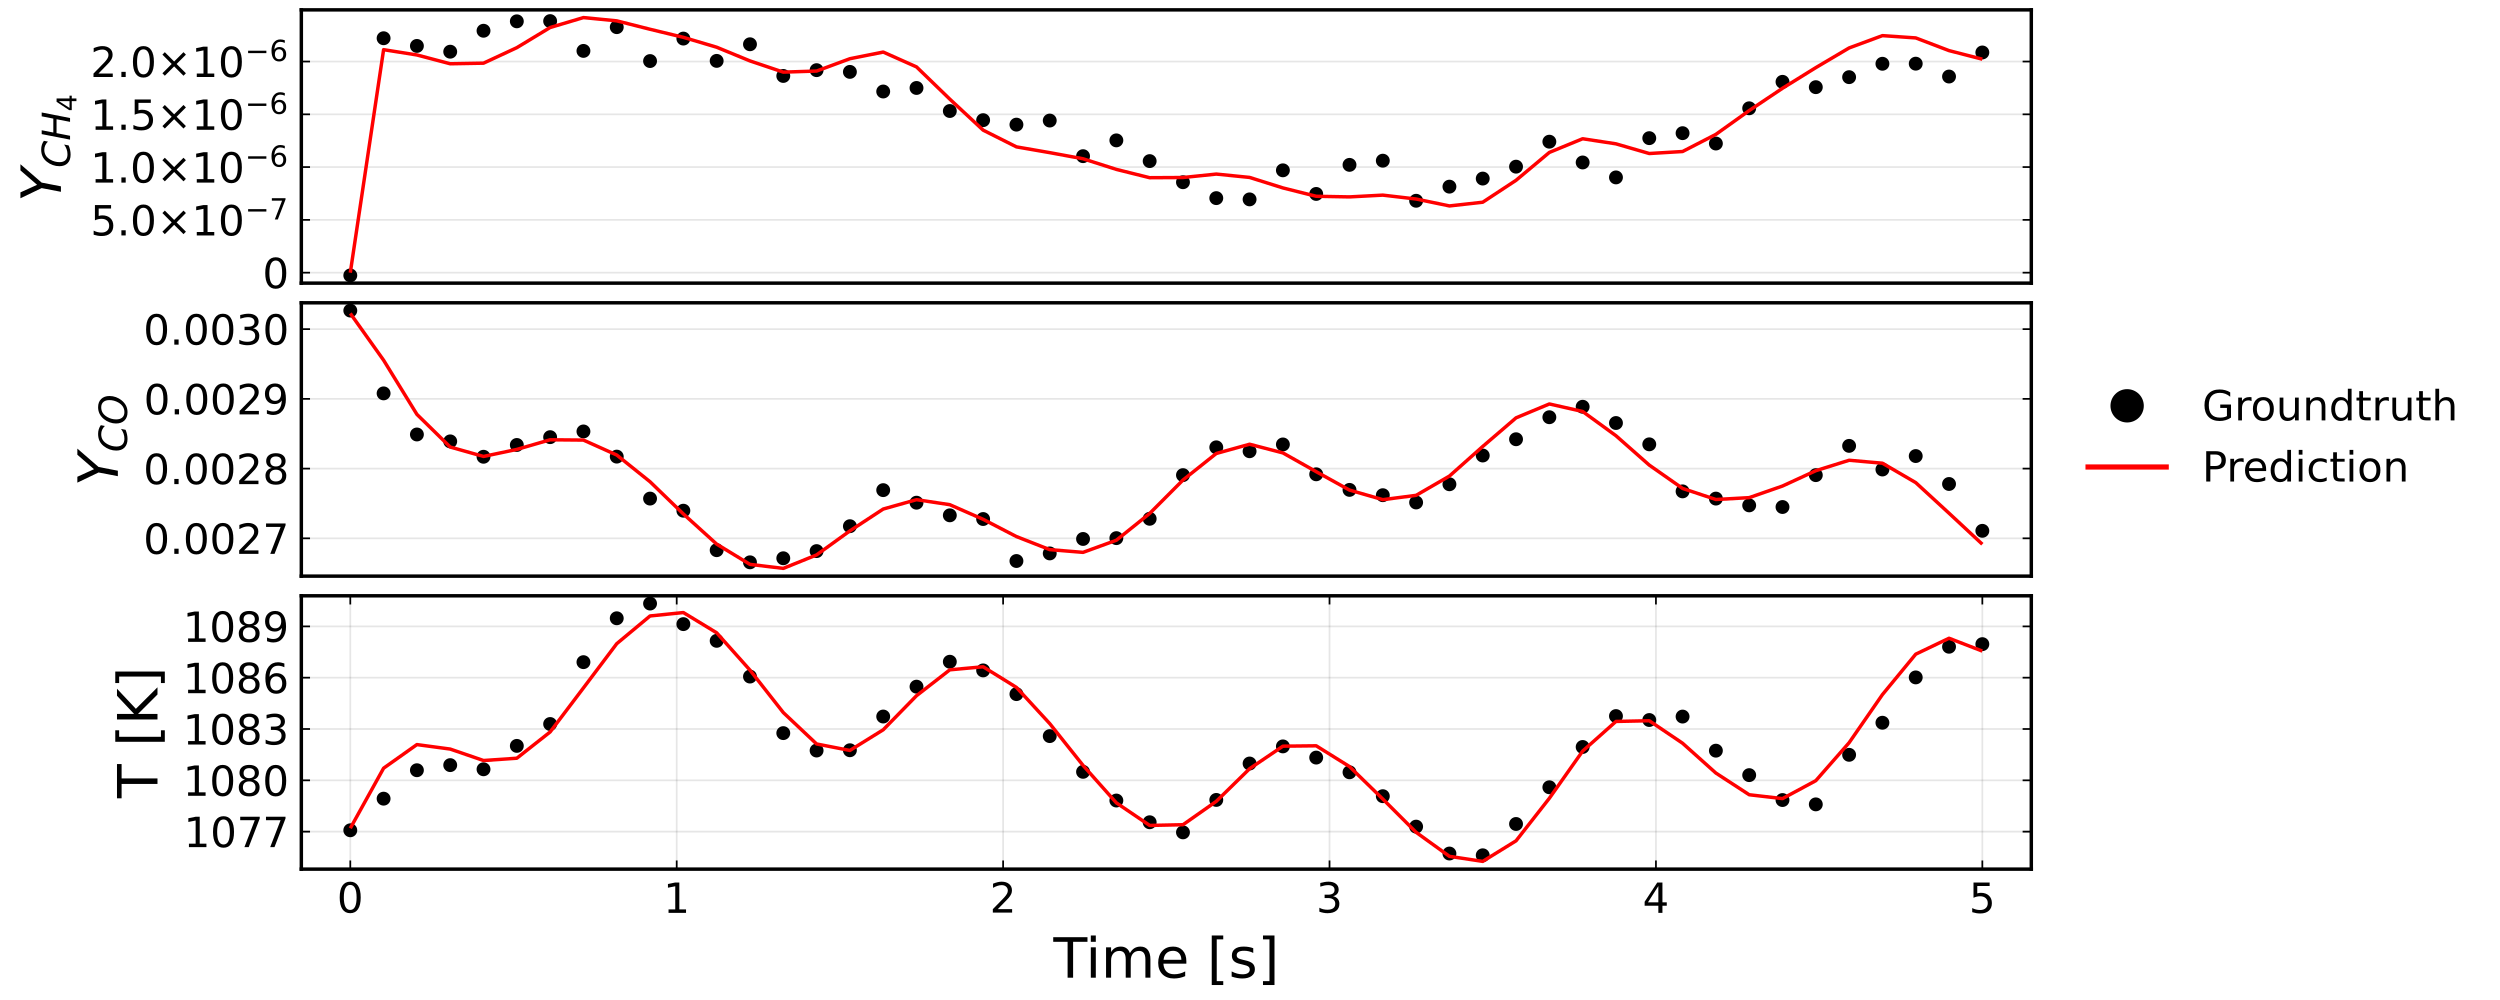 <?xml version="1.0" encoding="utf-8" standalone="no"?>
<!DOCTYPE svg PUBLIC "-//W3C//DTD SVG 1.1//EN"
  "http://www.w3.org/Graphics/SVG/1.1/DTD/svg11.dtd">
<!-- Created with matplotlib (https://matplotlib.org/) -->
<svg height="288pt" version="1.1" viewBox="0 0 720 288" width="720pt" xmlns="http://www.w3.org/2000/svg" xmlns:xlink="http://www.w3.org/1999/xlink">
 <defs>
  <style type="text/css">*{stroke-linecap:butt;stroke-linejoin:round;}</style>
 </defs>
 <g id="figure_1">
  <g id="patch_1">
   <path d="M 0 288 
L 720 288 
L 720 0 
L 0 0 
z
" style="fill:#ffffff;"/>
  </g>
  <g id="axes_1">
   <g id="patch_2">
    <path d="M 86.784 81.545 
L 585.015 81.545 
L 585.015 2.835 
L 86.784 2.835 
z
" style="fill:#ffffff;"/>
   </g>
   <g id="matplotlib.axis_1">
    <g id="xtick_1"/>
    <g id="xtick_2"/>
    <g id="xtick_3"/>
    <g id="xtick_4"/>
    <g id="xtick_5"/>
    <g id="xtick_6"/>
   </g>
   <g id="matplotlib.axis_2">
    <g id="ytick_1">
     <g id="line2d_1">
      <path clip-path="url(#p2f383f52ab)" d="M 86.784 78.534 
L 585.015 78.534 
" style="fill:none;stroke:#000000;stroke-linecap:square;stroke-opacity:0.1;stroke-width:0.5;"/>
     </g>
     <g id="line2d_2">
      <defs>
       <path d="M 0 0 
L 2.5 0 
" id="mb72c1a16ab" style="stroke:#000000;stroke-width:0.5;"/>
      </defs>
      <g>
       <use style="stroke:#000000;stroke-width:0.5;" x="86.784" xlink:href="#mb72c1a16ab" y="78.534"/>
      </g>
     </g>
     <g id="line2d_3">
      <defs>
       <path d="M 0 0 
L -2.5 0 
" id="me3c33f5a7b" style="stroke:#000000;stroke-width:0.5;"/>
      </defs>
      <g>
       <use style="stroke:#000000;stroke-width:0.5;" x="585.015" xlink:href="#me3c33f5a7b" y="78.534"/>
      </g>
     </g>
     <g id="text_1">
      <!-- $\mathregular{0}$ -->
      <g transform="translate(75.604 83.093)scale(0.12 -0.12)">
       <defs>
        <path d="M 31.781 66.406 
Q 24.172 66.406 20.328 58.906 
Q 16.5 51.422 16.5 36.375 
Q 16.5 21.391 20.328 13.891 
Q 24.172 6.391 31.781 6.391 
Q 39.453 6.391 43.281 13.891 
Q 47.125 21.391 47.125 36.375 
Q 47.125 51.422 43.281 58.906 
Q 39.453 66.406 31.781 66.406 
z
M 31.781 74.219 
Q 44.047 74.219 50.516 64.516 
Q 56.984 54.828 56.984 36.375 
Q 56.984 17.969 50.516 8.266 
Q 44.047 -1.422 31.781 -1.422 
Q 19.531 -1.422 13.062 8.266 
Q 6.594 17.969 6.594 36.375 
Q 6.594 54.828 13.062 64.516 
Q 19.531 74.219 31.781 74.219 
z
" id="DejaVuSans-48"/>
       </defs>
       <use transform="translate(0 0.781)" xlink:href="#DejaVuSans-48"/>
      </g>
     </g>
    </g>
    <g id="ytick_2">
     <g id="line2d_4">
      <path clip-path="url(#p2f383f52ab)" d="M 86.784 63.329 
L 585.015 63.329 
" style="fill:none;stroke:#000000;stroke-linecap:square;stroke-opacity:0.1;stroke-width:0.5;"/>
     </g>
     <g id="line2d_5">
      <g>
       <use style="stroke:#000000;stroke-width:0.5;" x="86.784" xlink:href="#mb72c1a16ab" y="63.329"/>
      </g>
     </g>
     <g id="line2d_6">
      <g>
       <use style="stroke:#000000;stroke-width:0.5;" x="585.015" xlink:href="#me3c33f5a7b" y="63.329"/>
      </g>
     </g>
     <g id="text_2">
      <!-- $\mathregular{5.0×10^{-7}}$ -->
      <g transform="translate(26.044 67.888)scale(0.12 -0.12)">
       <defs>
        <path d="M 10.797 72.906 
L 49.516 72.906 
L 49.516 64.594 
L 19.828 64.594 
L 19.828 46.734 
Q 21.969 47.469 24.109 47.828 
Q 26.266 48.188 28.422 48.188 
Q 40.625 48.188 47.75 41.5 
Q 54.891 34.812 54.891 23.391 
Q 54.891 11.625 47.562 5.094 
Q 40.234 -1.422 26.906 -1.422 
Q 22.312 -1.422 17.547 -0.641 
Q 12.797 0.141 7.719 1.703 
L 7.719 11.625 
Q 12.109 9.234 16.797 8.062 
Q 21.484 6.891 26.703 6.891 
Q 35.156 6.891 40.078 11.328 
Q 45.016 15.766 45.016 23.391 
Q 45.016 31 40.078 35.438 
Q 35.156 39.891 26.703 39.891 
Q 22.75 39.891 18.812 39.016 
Q 14.891 38.141 10.797 36.281 
z
" id="DejaVuSans-53"/>
        <path d="M 10.688 12.406 
L 21 12.406 
L 21 0 
L 10.688 0 
z
" id="DejaVuSans-46"/>
        <path d="M 70.125 53.719 
L 47.797 31.297 
L 70.125 8.984 
L 64.312 3.078 
L 41.891 25.484 
L 19.484 3.078 
L 13.719 8.984 
L 35.984 31.297 
L 13.719 53.719 
L 19.484 59.625 
L 41.891 37.203 
L 64.312 59.625 
z
" id="DejaVuSans-215"/>
        <path d="M 12.406 8.297 
L 28.516 8.297 
L 28.516 63.922 
L 10.984 60.406 
L 10.984 69.391 
L 28.422 72.906 
L 38.281 72.906 
L 38.281 8.297 
L 54.391 8.297 
L 54.391 0 
L 12.406 0 
z
" id="DejaVuSans-49"/>
        <path d="M 10.594 35.5 
L 73.188 35.5 
L 73.188 27.203 
L 10.594 27.203 
z
" id="DejaVuSans-8722"/>
        <path d="M 8.203 72.906 
L 55.078 72.906 
L 55.078 68.703 
L 28.609 0 
L 18.312 0 
L 43.219 64.594 
L 8.203 64.594 
z
" id="DejaVuSans-55"/>
       </defs>
       <use transform="translate(0 0.684)" xlink:href="#DejaVuSans-53"/>
       <use transform="translate(63.623 0.684)" xlink:href="#DejaVuSans-46"/>
       <use transform="translate(95.41 0.684)" xlink:href="#DejaVuSans-48"/>
       <use transform="translate(159.033 0.684)" xlink:href="#DejaVuSans-215"/>
       <use transform="translate(242.822 0.684)" xlink:href="#DejaVuSans-49"/>
       <use transform="translate(306.445 0.684)" xlink:href="#DejaVuSans-48"/>
       <use transform="translate(371.025 38.966)scale(0.7)" xlink:href="#DejaVuSans-8722"/>
       <use transform="translate(429.678 38.966)scale(0.7)" xlink:href="#DejaVuSans-55"/>
      </g>
     </g>
    </g>
    <g id="ytick_3">
     <g id="line2d_7">
      <path clip-path="url(#p2f383f52ab)" d="M 86.784 48.124 
L 585.015 48.124 
" style="fill:none;stroke:#000000;stroke-linecap:square;stroke-opacity:0.1;stroke-width:0.5;"/>
     </g>
     <g id="line2d_8">
      <g>
       <use style="stroke:#000000;stroke-width:0.5;" x="86.784" xlink:href="#mb72c1a16ab" y="48.124"/>
      </g>
     </g>
     <g id="line2d_9">
      <g>
       <use style="stroke:#000000;stroke-width:0.5;" x="585.015" xlink:href="#me3c33f5a7b" y="48.124"/>
      </g>
     </g>
     <g id="text_3">
      <!-- $\mathregular{1.0×10^{-6}}$ -->
      <g transform="translate(26.044 52.683)scale(0.12 -0.12)">
       <defs>
        <path d="M 33.016 40.375 
Q 26.375 40.375 22.484 35.828 
Q 18.609 31.297 18.609 23.391 
Q 18.609 15.531 22.484 10.953 
Q 26.375 6.391 33.016 6.391 
Q 39.656 6.391 43.531 10.953 
Q 47.406 15.531 47.406 23.391 
Q 47.406 31.297 43.531 35.828 
Q 39.656 40.375 33.016 40.375 
z
M 52.594 71.297 
L 52.594 62.312 
Q 48.875 64.062 45.094 64.984 
Q 41.312 65.922 37.594 65.922 
Q 27.828 65.922 22.672 59.328 
Q 17.531 52.734 16.797 39.406 
Q 19.672 43.656 24.016 45.922 
Q 28.375 48.188 33.594 48.188 
Q 44.578 48.188 50.953 41.516 
Q 57.328 34.859 57.328 23.391 
Q 57.328 12.156 50.688 5.359 
Q 44.047 -1.422 33.016 -1.422 
Q 20.359 -1.422 13.672 8.266 
Q 6.984 17.969 6.984 36.375 
Q 6.984 53.656 15.188 63.938 
Q 23.391 74.219 37.203 74.219 
Q 40.922 74.219 44.703 73.484 
Q 48.484 72.75 52.594 71.297 
z
" id="DejaVuSans-54"/>
       </defs>
       <use transform="translate(0 0.766)" xlink:href="#DejaVuSans-49"/>
       <use transform="translate(63.623 0.766)" xlink:href="#DejaVuSans-46"/>
       <use transform="translate(95.41 0.766)" xlink:href="#DejaVuSans-48"/>
       <use transform="translate(159.033 0.766)" xlink:href="#DejaVuSans-215"/>
       <use transform="translate(242.822 0.766)" xlink:href="#DejaVuSans-49"/>
       <use transform="translate(306.445 0.766)" xlink:href="#DejaVuSans-48"/>
       <use transform="translate(371.025 39.047)scale(0.7)" xlink:href="#DejaVuSans-8722"/>
       <use transform="translate(429.678 39.047)scale(0.7)" xlink:href="#DejaVuSans-54"/>
      </g>
     </g>
    </g>
    <g id="ytick_4">
     <g id="line2d_10">
      <path clip-path="url(#p2f383f52ab)" d="M 86.784 32.919 
L 585.015 32.919 
" style="fill:none;stroke:#000000;stroke-linecap:square;stroke-opacity:0.1;stroke-width:0.5;"/>
     </g>
     <g id="line2d_11">
      <g>
       <use style="stroke:#000000;stroke-width:0.5;" x="86.784" xlink:href="#mb72c1a16ab" y="32.919"/>
      </g>
     </g>
     <g id="line2d_12">
      <g>
       <use style="stroke:#000000;stroke-width:0.5;" x="585.015" xlink:href="#me3c33f5a7b" y="32.919"/>
      </g>
     </g>
     <g id="text_4">
      <!-- $\mathregular{1.5×10^{-6}}$ -->
      <g transform="translate(26.044 37.478)scale(0.12 -0.12)">
       <use transform="translate(0 0.766)" xlink:href="#DejaVuSans-49"/>
       <use transform="translate(63.623 0.766)" xlink:href="#DejaVuSans-46"/>
       <use transform="translate(95.41 0.766)" xlink:href="#DejaVuSans-53"/>
       <use transform="translate(159.033 0.766)" xlink:href="#DejaVuSans-215"/>
       <use transform="translate(242.822 0.766)" xlink:href="#DejaVuSans-49"/>
       <use transform="translate(306.445 0.766)" xlink:href="#DejaVuSans-48"/>
       <use transform="translate(371.025 39.047)scale(0.7)" xlink:href="#DejaVuSans-8722"/>
       <use transform="translate(429.678 39.047)scale(0.7)" xlink:href="#DejaVuSans-54"/>
      </g>
     </g>
    </g>
    <g id="ytick_5">
     <g id="line2d_13">
      <path clip-path="url(#p2f383f52ab)" d="M 86.784 17.714 
L 585.015 17.714 
" style="fill:none;stroke:#000000;stroke-linecap:square;stroke-opacity:0.1;stroke-width:0.5;"/>
     </g>
     <g id="line2d_14">
      <g>
       <use style="stroke:#000000;stroke-width:0.5;" x="86.784" xlink:href="#mb72c1a16ab" y="17.714"/>
      </g>
     </g>
     <g id="line2d_15">
      <g>
       <use style="stroke:#000000;stroke-width:0.5;" x="585.015" xlink:href="#me3c33f5a7b" y="17.714"/>
      </g>
     </g>
     <g id="text_5">
      <!-- $\mathregular{2.0×10^{-6}}$ -->
      <g transform="translate(26.044 22.273)scale(0.12 -0.12)">
       <defs>
        <path d="M 19.188 8.297 
L 53.609 8.297 
L 53.609 0 
L 7.328 0 
L 7.328 8.297 
Q 12.938 14.109 22.625 23.891 
Q 32.328 33.688 34.812 36.531 
Q 39.547 41.844 41.422 45.531 
Q 43.312 49.219 43.312 52.781 
Q 43.312 58.594 39.234 62.25 
Q 35.156 65.922 28.609 65.922 
Q 23.969 65.922 18.812 64.312 
Q 13.672 62.703 7.812 59.422 
L 7.812 69.391 
Q 13.766 71.781 18.938 73 
Q 24.125 74.219 28.422 74.219 
Q 39.75 74.219 46.484 68.547 
Q 53.219 62.891 53.219 53.422 
Q 53.219 48.922 51.531 44.891 
Q 49.859 40.875 45.406 35.406 
Q 44.188 33.984 37.641 27.219 
Q 31.109 20.453 19.188 8.297 
z
" id="DejaVuSans-50"/>
       </defs>
       <use transform="translate(0 0.766)" xlink:href="#DejaVuSans-50"/>
       <use transform="translate(63.623 0.766)" xlink:href="#DejaVuSans-46"/>
       <use transform="translate(95.41 0.766)" xlink:href="#DejaVuSans-48"/>
       <use transform="translate(159.033 0.766)" xlink:href="#DejaVuSans-215"/>
       <use transform="translate(242.822 0.766)" xlink:href="#DejaVuSans-49"/>
       <use transform="translate(306.445 0.766)" xlink:href="#DejaVuSans-48"/>
       <use transform="translate(371.025 39.047)scale(0.7)" xlink:href="#DejaVuSans-8722"/>
       <use transform="translate(429.678 39.047)scale(0.7)" xlink:href="#DejaVuSans-54"/>
      </g>
     </g>
    </g>
    <g id="text_6">
     <!-- $Y_{CH_4}$ -->
     <g transform="translate(17.564 58.11)rotate(-90)scale(0.16 -0.16)">
      <defs>
       <path d="M 6.297 72.906 
L 16.891 72.906 
L 30.516 42.922 
L 56.5 72.906 
L 67.578 72.906 
L 34.516 34.719 
L 27.781 0 
L 17.922 0 
L 24.609 34.719 
z
" id="DejaVuSans-Oblique-89"/>
       <path d="M 69.484 67.281 
L 67.484 56.891 
Q 62.797 61.625 57.547 63.922 
Q 52.297 66.219 46.188 66.219 
Q 37.844 66.219 31.516 62.203 
Q 25.203 58.203 20.609 50 
Q 17.672 44.734 16.125 38.844 
Q 14.594 32.953 14.594 27 
Q 14.594 17.047 19.75 11.812 
Q 24.906 6.594 34.719 6.594 
Q 41.5 6.594 47.75 8.766 
Q 54 10.938 59.906 15.281 
L 57.625 3.609 
Q 51.812 1.125 45.875 -0.141 
Q 39.938 -1.422 33.984 -1.422 
Q 19.969 -1.422 12.078 6.188 
Q 4.203 13.812 4.203 27.391 
Q 4.203 36.078 7.203 44.469 
Q 10.203 52.875 15.828 59.812 
Q 21.781 67.188 29.422 70.703 
Q 37.062 74.219 47.219 74.219 
Q 53.469 74.219 59.062 72.484 
Q 64.656 70.75 69.484 67.281 
z
" id="DejaVuSans-Oblique-67"/>
       <path d="M 16.891 72.906 
L 26.812 72.906 
L 21 43.016 
L 56.781 43.016 
L 62.594 72.906 
L 72.516 72.906 
L 58.297 0 
L 48.391 0 
L 55.172 34.719 
L 19.391 34.719 
L 12.594 0 
L 2.688 0 
z
" id="DejaVuSans-Oblique-72"/>
       <path d="M 37.797 64.312 
L 12.891 25.391 
L 37.797 25.391 
z
M 35.203 72.906 
L 47.609 72.906 
L 47.609 25.391 
L 58.016 25.391 
L 58.016 17.188 
L 47.609 17.188 
L 47.609 0 
L 37.797 0 
L 37.797 17.188 
L 4.891 17.188 
L 4.891 26.703 
z
" id="DejaVuSans-52"/>
      </defs>
      <use transform="translate(0 0.094)" xlink:href="#DejaVuSans-Oblique-89"/>
      <use transform="translate(61.084 -16.312)scale(0.7)" xlink:href="#DejaVuSans-Oblique-67"/>
      <use transform="translate(109.961 -16.312)scale(0.7)" xlink:href="#DejaVuSans-Oblique-72"/>
      <use transform="translate(162.598 -27.797)scale(0.49)" xlink:href="#DejaVuSans-52"/>
     </g>
    </g>
   </g>
   <g id="PathCollection_1">
    <defs>
     <path d="M 0 2 
C 0.53 2 1.039 1.789 1.414 1.414 
C 1.789 1.039 2 0.53 2 0 
C 2 -0.53 1.789 -1.039 1.414 -1.414 
C 1.039 -1.789 0.53 -2 0 -2 
C -0.53 -2 -1.039 -1.789 -1.414 -1.414 
C -1.789 -1.039 -2 -0.53 -2 0 
C -2 0.53 -1.789 1.039 -1.414 1.414 
C -1.039 1.789 -0.53 2 0 2 
z
" id="m5b9d20e663"/>
    </defs>
    <g clip-path="url(#p2f383f52ab)">
     <use x="100.885" xlink:href="#m5b9d20e663" y="79.318"/>
     <use x="110.477" xlink:href="#m5b9d20e663" y="11.012"/>
     <use x="120.069" xlink:href="#m5b9d20e663" y="13.228"/>
     <use x="129.662" xlink:href="#m5b9d20e663" y="14.889"/>
     <use x="139.254" xlink:href="#m5b9d20e663" y="8.857"/>
     <use x="148.847" xlink:href="#m5b9d20e663" y="6.141"/>
     <use x="158.439" xlink:href="#m5b9d20e663" y="6.076"/>
     <use x="168.032" xlink:href="#m5b9d20e663" y="14.66"/>
     <use x="177.624" xlink:href="#m5b9d20e663" y="7.82"/>
     <use x="187.217" xlink:href="#m5b9d20e663" y="17.583"/>
     <use x="196.809" xlink:href="#m5b9d20e663" y="11.111"/>
     <use x="206.401" xlink:href="#m5b9d20e663" y="17.535"/>
     <use x="215.994" xlink:href="#m5b9d20e663" y="12.748"/>
     <use x="225.586" xlink:href="#m5b9d20e663" y="21.874"/>
     <use x="235.179" xlink:href="#m5b9d20e663" y="20.204"/>
     <use x="244.771" xlink:href="#m5b9d20e663" y="20.704"/>
     <use x="254.364" xlink:href="#m5b9d20e663" y="26.353"/>
     <use x="263.956" xlink:href="#m5b9d20e663" y="25.333"/>
     <use x="273.549" xlink:href="#m5b9d20e663" y="31.972"/>
     <use x="283.141" xlink:href="#m5b9d20e663" y="34.607"/>
     <use x="292.733" xlink:href="#m5b9d20e663" y="35.895"/>
     <use x="302.326" xlink:href="#m5b9d20e663" y="34.721"/>
     <use x="311.918" xlink:href="#m5b9d20e663" y="44.977"/>
     <use x="321.511" xlink:href="#m5b9d20e663" y="40.427"/>
     <use x="331.103" xlink:href="#m5b9d20e663" y="46.397"/>
     <use x="340.696" xlink:href="#m5b9d20e663" y="52.482"/>
     <use x="350.288" xlink:href="#m5b9d20e663" y="57.059"/>
     <use x="359.881" xlink:href="#m5b9d20e663" y="57.421"/>
     <use x="369.473" xlink:href="#m5b9d20e663" y="49.052"/>
     <use x="379.066" xlink:href="#m5b9d20e663" y="55.854"/>
     <use x="388.658" xlink:href="#m5b9d20e663" y="47.482"/>
     <use x="398.25" xlink:href="#m5b9d20e663" y="46.277"/>
     <use x="407.843" xlink:href="#m5b9d20e663" y="57.821"/>
     <use x="417.435" xlink:href="#m5b9d20e663" y="53.755"/>
     <use x="427.028" xlink:href="#m5b9d20e663" y="51.429"/>
     <use x="436.62" xlink:href="#m5b9d20e663" y="48.001"/>
     <use x="446.213" xlink:href="#m5b9d20e663" y="40.807"/>
     <use x="455.805" xlink:href="#m5b9d20e663" y="46.79"/>
     <use x="465.398" xlink:href="#m5b9d20e663" y="51.093"/>
     <use x="474.99" xlink:href="#m5b9d20e663" y="39.787"/>
     <use x="484.582" xlink:href="#m5b9d20e663" y="38.353"/>
     <use x="494.175" xlink:href="#m5b9d20e663" y="41.335"/>
     <use x="503.767" xlink:href="#m5b9d20e663" y="31.186"/>
     <use x="513.36" xlink:href="#m5b9d20e663" y="23.565"/>
     <use x="522.952" xlink:href="#m5b9d20e663" y="25.104"/>
     <use x="532.545" xlink:href="#m5b9d20e663" y="22.22"/>
     <use x="542.137" xlink:href="#m5b9d20e663" y="18.365"/>
     <use x="551.73" xlink:href="#m5b9d20e663" y="18.338"/>
     <use x="561.322" xlink:href="#m5b9d20e663" y="22.042"/>
     <use x="570.914" xlink:href="#m5b9d20e663" y="15.112"/>
    </g>
   </g>
   <g id="line2d_16">
    <path clip-path="url(#p2f383f52ab)" d="M 100.885 78.534 
L 110.477 14.305 
L 120.069 15.832 
L 129.662 18.367 
L 139.254 18.191 
L 148.847 13.728 
L 158.439 7.922 
L 168.032 5.062 
L 177.624 6.005 
L 187.217 8.432 
L 196.809 10.752 
L 206.401 13.599 
L 215.994 17.543 
L 225.586 20.772 
L 235.179 20.461 
L 244.771 16.911 
L 254.364 14.994 
L 263.956 19.268 
L 273.549 28.558 
L 283.141 37.481 
L 292.733 42.299 
L 302.326 43.962 
L 311.918 45.727 
L 321.511 48.787 
L 331.103 51.18 
L 340.696 51.126 
L 350.288 50.133 
L 359.881 51.099 
L 369.473 54.122 
L 379.066 56.528 
L 388.658 56.707 
L 398.25 56.196 
L 407.843 57.317 
L 417.435 59.309 
L 427.028 58.239 
L 436.62 51.926 
L 446.213 43.899 
L 455.805 39.958 
L 465.398 41.426 
L 474.99 44.212 
L 484.582 43.638 
L 494.175 38.697 
L 503.767 31.847 
L 513.36 25.42 
L 522.952 19.48 
L 532.545 13.809 
L 542.137 10.261 
L 551.73 10.921 
L 561.322 14.577 
L 570.914 17.048 
" style="fill:none;stroke:#ff0000;"/>
   </g>
   <g id="patch_3">
    <path d="M 86.784 81.545 
L 86.784 2.835 
" style="fill:none;stroke:#000000;stroke-linecap:square;stroke-linejoin:miter;"/>
   </g>
   <g id="patch_4">
    <path d="M 585.015 81.545 
L 585.015 2.835 
" style="fill:none;stroke:#000000;stroke-linecap:square;stroke-linejoin:miter;"/>
   </g>
   <g id="patch_5">
    <path d="M 86.784 81.545 
L 585.015 81.545 
" style="fill:none;stroke:#000000;stroke-linecap:square;stroke-linejoin:miter;"/>
   </g>
   <g id="patch_6">
    <path d="M 86.784 2.835 
L 585.015 2.835 
" style="fill:none;stroke:#000000;stroke-linecap:square;stroke-linejoin:miter;"/>
   </g>
  </g>
  <g id="axes_2">
   <g id="patch_7">
    <path d="M 86.784 165.925 
L 585.015 165.925 
L 585.015 87.215 
L 86.784 87.215 
z
" style="fill:#ffffff;"/>
   </g>
   <g id="matplotlib.axis_3">
    <g id="xtick_7"/>
    <g id="xtick_8"/>
    <g id="xtick_9"/>
    <g id="xtick_10"/>
    <g id="xtick_11"/>
    <g id="xtick_12"/>
   </g>
   <g id="matplotlib.axis_4">
    <g id="ytick_6">
     <g id="line2d_17">
      <path clip-path="url(#p6fd6a05117)" d="M 86.784 155.045 
L 585.015 155.045 
" style="fill:none;stroke:#000000;stroke-linecap:square;stroke-opacity:0.1;stroke-width:0.5;"/>
     </g>
     <g id="line2d_18">
      <g>
       <use style="stroke:#000000;stroke-width:0.5;" x="86.784" xlink:href="#mb72c1a16ab" y="155.045"/>
      </g>
     </g>
     <g id="line2d_19">
      <g>
       <use style="stroke:#000000;stroke-width:0.5;" x="585.015" xlink:href="#me3c33f5a7b" y="155.045"/>
      </g>
     </g>
     <g id="text_7">
      <!-- $\mathregular{0.0027}$ -->
      <g transform="translate(41.284 159.604)scale(0.12 -0.12)">
       <use transform="translate(0 0.781)" xlink:href="#DejaVuSans-48"/>
       <use transform="translate(63.623 0.781)" xlink:href="#DejaVuSans-46"/>
       <use transform="translate(95.41 0.781)" xlink:href="#DejaVuSans-48"/>
       <use transform="translate(159.033 0.781)" xlink:href="#DejaVuSans-48"/>
       <use transform="translate(222.656 0.781)" xlink:href="#DejaVuSans-50"/>
       <use transform="translate(286.279 0.781)" xlink:href="#DejaVuSans-55"/>
      </g>
     </g>
    </g>
    <g id="ytick_7">
     <g id="line2d_20">
      <path clip-path="url(#p6fd6a05117)" d="M 86.784 134.961 
L 585.015 134.961 
" style="fill:none;stroke:#000000;stroke-linecap:square;stroke-opacity:0.1;stroke-width:0.5;"/>
     </g>
     <g id="line2d_21">
      <g>
       <use style="stroke:#000000;stroke-width:0.5;" x="86.784" xlink:href="#mb72c1a16ab" y="134.961"/>
      </g>
     </g>
     <g id="line2d_22">
      <g>
       <use style="stroke:#000000;stroke-width:0.5;" x="585.015" xlink:href="#me3c33f5a7b" y="134.961"/>
      </g>
     </g>
     <g id="text_8">
      <!-- $\mathregular{0.0028}$ -->
      <g transform="translate(41.284 139.52)scale(0.12 -0.12)">
       <defs>
        <path d="M 31.781 34.625 
Q 24.75 34.625 20.719 30.859 
Q 16.703 27.094 16.703 20.516 
Q 16.703 13.922 20.719 10.156 
Q 24.75 6.391 31.781 6.391 
Q 38.812 6.391 42.859 10.172 
Q 46.922 13.969 46.922 20.516 
Q 46.922 27.094 42.891 30.859 
Q 38.875 34.625 31.781 34.625 
z
M 21.922 38.812 
Q 15.578 40.375 12.031 44.719 
Q 8.5 49.078 8.5 55.328 
Q 8.5 64.062 14.719 69.141 
Q 20.953 74.219 31.781 74.219 
Q 42.672 74.219 48.875 69.141 
Q 55.078 64.062 55.078 55.328 
Q 55.078 49.078 51.531 44.719 
Q 48 40.375 41.703 38.812 
Q 48.828 37.156 52.797 32.312 
Q 56.781 27.484 56.781 20.516 
Q 56.781 9.906 50.312 4.234 
Q 43.844 -1.422 31.781 -1.422 
Q 19.734 -1.422 13.25 4.234 
Q 6.781 9.906 6.781 20.516 
Q 6.781 27.484 10.781 32.312 
Q 14.797 37.156 21.922 38.812 
z
M 18.312 54.391 
Q 18.312 48.734 21.844 45.562 
Q 25.391 42.391 31.781 42.391 
Q 38.141 42.391 41.719 45.562 
Q 45.312 48.734 45.312 54.391 
Q 45.312 60.062 41.719 63.234 
Q 38.141 66.406 31.781 66.406 
Q 25.391 66.406 21.844 63.234 
Q 18.312 60.062 18.312 54.391 
z
" id="DejaVuSans-56"/>
       </defs>
       <use transform="translate(0 0.781)" xlink:href="#DejaVuSans-48"/>
       <use transform="translate(63.623 0.781)" xlink:href="#DejaVuSans-46"/>
       <use transform="translate(95.41 0.781)" xlink:href="#DejaVuSans-48"/>
       <use transform="translate(159.033 0.781)" xlink:href="#DejaVuSans-48"/>
       <use transform="translate(222.656 0.781)" xlink:href="#DejaVuSans-50"/>
       <use transform="translate(286.279 0.781)" xlink:href="#DejaVuSans-56"/>
      </g>
     </g>
    </g>
    <g id="ytick_8">
     <g id="line2d_23">
      <path clip-path="url(#p6fd6a05117)" d="M 86.784 114.877 
L 585.015 114.877 
" style="fill:none;stroke:#000000;stroke-linecap:square;stroke-opacity:0.1;stroke-width:0.5;"/>
     </g>
     <g id="line2d_24">
      <g>
       <use style="stroke:#000000;stroke-width:0.5;" x="86.784" xlink:href="#mb72c1a16ab" y="114.877"/>
      </g>
     </g>
     <g id="line2d_25">
      <g>
       <use style="stroke:#000000;stroke-width:0.5;" x="585.015" xlink:href="#me3c33f5a7b" y="114.877"/>
      </g>
     </g>
     <g id="text_9">
      <!-- $\mathregular{0.0029}$ -->
      <g transform="translate(41.404 119.436)scale(0.12 -0.12)">
       <defs>
        <path d="M 10.984 1.516 
L 10.984 10.5 
Q 14.703 8.734 18.5 7.812 
Q 22.312 6.891 25.984 6.891 
Q 35.75 6.891 40.891 13.453 
Q 46.047 20.016 46.781 33.406 
Q 43.953 29.203 39.594 26.953 
Q 35.25 24.703 29.984 24.703 
Q 19.047 24.703 12.672 31.312 
Q 6.297 37.938 6.297 49.422 
Q 6.297 60.641 12.938 67.422 
Q 19.578 74.219 30.609 74.219 
Q 43.266 74.219 49.922 64.516 
Q 56.594 54.828 56.594 36.375 
Q 56.594 19.141 48.406 8.859 
Q 40.234 -1.422 26.422 -1.422 
Q 22.703 -1.422 18.891 -0.688 
Q 15.094 0.047 10.984 1.516 
z
M 30.609 32.422 
Q 37.25 32.422 41.125 36.953 
Q 45.016 41.5 45.016 49.422 
Q 45.016 57.281 41.125 61.844 
Q 37.25 66.406 30.609 66.406 
Q 23.969 66.406 20.094 61.844 
Q 16.219 57.281 16.219 49.422 
Q 16.219 41.5 20.094 36.953 
Q 23.969 32.422 30.609 32.422 
z
" id="DejaVuSans-57"/>
       </defs>
       <use transform="translate(0 0.781)" xlink:href="#DejaVuSans-48"/>
       <use transform="translate(63.623 0.781)" xlink:href="#DejaVuSans-46"/>
       <use transform="translate(95.41 0.781)" xlink:href="#DejaVuSans-48"/>
       <use transform="translate(159.033 0.781)" xlink:href="#DejaVuSans-48"/>
       <use transform="translate(222.656 0.781)" xlink:href="#DejaVuSans-50"/>
       <use transform="translate(284.529 0.781)" xlink:href="#DejaVuSans-57"/>
      </g>
     </g>
    </g>
    <g id="ytick_9">
     <g id="line2d_26">
      <path clip-path="url(#p6fd6a05117)" d="M 86.784 94.793 
L 585.015 94.793 
" style="fill:none;stroke:#000000;stroke-linecap:square;stroke-opacity:0.1;stroke-width:0.5;"/>
     </g>
     <g id="line2d_27">
      <g>
       <use style="stroke:#000000;stroke-width:0.5;" x="86.784" xlink:href="#mb72c1a16ab" y="94.793"/>
      </g>
     </g>
     <g id="line2d_28">
      <g>
       <use style="stroke:#000000;stroke-width:0.5;" x="585.015" xlink:href="#me3c33f5a7b" y="94.793"/>
      </g>
     </g>
     <g id="text_10">
      <!-- $\mathregular{0.0030}$ -->
      <g transform="translate(41.284 99.352)scale(0.12 -0.12)">
       <defs>
        <path d="M 40.578 39.312 
Q 47.656 37.797 51.625 33 
Q 55.609 28.219 55.609 21.188 
Q 55.609 10.406 48.188 4.484 
Q 40.766 -1.422 27.094 -1.422 
Q 22.516 -1.422 17.656 -0.516 
Q 12.797 0.391 7.625 2.203 
L 7.625 11.719 
Q 11.719 9.328 16.594 8.109 
Q 21.484 6.891 26.812 6.891 
Q 36.078 6.891 40.938 10.547 
Q 45.797 14.203 45.797 21.188 
Q 45.797 27.641 41.281 31.266 
Q 36.766 34.906 28.719 34.906 
L 20.219 34.906 
L 20.219 43.016 
L 29.109 43.016 
Q 36.375 43.016 40.234 45.922 
Q 44.094 48.828 44.094 54.297 
Q 44.094 59.906 40.109 62.906 
Q 36.141 65.922 28.719 65.922 
Q 24.656 65.922 20.016 65.031 
Q 15.375 64.156 9.812 62.312 
L 9.812 71.094 
Q 15.438 72.656 20.344 73.438 
Q 25.25 74.219 29.594 74.219 
Q 40.828 74.219 47.359 69.109 
Q 53.906 64.016 53.906 55.328 
Q 53.906 49.266 50.438 45.094 
Q 46.969 40.922 40.578 39.312 
z
" id="DejaVuSans-51"/>
       </defs>
       <use transform="translate(0 0.781)" xlink:href="#DejaVuSans-48"/>
       <use transform="translate(63.623 0.781)" xlink:href="#DejaVuSans-46"/>
       <use transform="translate(95.41 0.781)" xlink:href="#DejaVuSans-48"/>
       <use transform="translate(159.033 0.781)" xlink:href="#DejaVuSans-48"/>
       <use transform="translate(222.656 0.781)" xlink:href="#DejaVuSans-51"/>
       <use transform="translate(286.279 0.781)" xlink:href="#DejaVuSans-48"/>
      </g>
     </g>
    </g>
    <g id="text_11">
     <!-- $Y_{CO}$ -->
     <g transform="translate(33.956 140.01)rotate(-90)scale(0.16 -0.16)">
      <defs>
       <path d="M 45.609 66.219 
Q 37.5 66.219 31.297 62.281 
Q 25.094 58.344 20.516 50.297 
Q 17.578 45.172 16.031 39.406 
Q 14.5 33.641 14.5 27.781 
Q 14.5 17.625 19.359 12.109 
Q 24.219 6.594 33.109 6.594 
Q 41.109 6.594 47.375 10.562 
Q 53.656 14.547 58.109 22.406 
Q 61.078 27.688 62.641 33.469 
Q 64.203 39.266 64.203 45.016 
Q 64.203 55.125 59.312 60.672 
Q 54.438 66.219 45.609 66.219 
z
M 32.812 -1.422 
Q 19.391 -1.422 11.688 6.531 
Q 4 14.5 4 28.328 
Q 4 36.234 7 44.484 
Q 10.016 52.734 15.281 59.188 
Q 21.484 66.75 29.094 70.484 
Q 36.719 74.219 45.906 74.219 
Q 59.281 74.219 66.984 66.328 
Q 74.703 58.453 74.703 44.828 
Q 74.703 36.422 71.766 28.312 
Q 68.844 20.219 63.375 13.625 
Q 57.125 6 49.578 2.281 
Q 42.047 -1.422 32.812 -1.422 
z
" id="DejaVuSans-Oblique-79"/>
      </defs>
      <use transform="translate(0 0.094)" xlink:href="#DejaVuSans-Oblique-89"/>
      <use transform="translate(61.084 -16.312)scale(0.7)" xlink:href="#DejaVuSans-Oblique-67"/>
      <use transform="translate(109.961 -16.312)scale(0.7)" xlink:href="#DejaVuSans-Oblique-79"/>
     </g>
    </g>
   </g>
   <g id="PathCollection_2">
    <g clip-path="url(#p6fd6a05117)">
     <use x="100.885" xlink:href="#m5b9d20e663" y="89.442"/>
     <use x="110.477" xlink:href="#m5b9d20e663" y="113.292"/>
     <use x="120.069" xlink:href="#m5b9d20e663" y="125.13"/>
     <use x="129.662" xlink:href="#m5b9d20e663" y="127.117"/>
     <use x="139.254" xlink:href="#m5b9d20e663" y="131.547"/>
     <use x="148.847" xlink:href="#m5b9d20e663" y="128.15"/>
     <use x="158.439" xlink:href="#m5b9d20e663" y="125.9"/>
     <use x="168.032" xlink:href="#m5b9d20e663" y="124.259"/>
     <use x="177.624" xlink:href="#m5b9d20e663" y="131.505"/>
     <use x="187.217" xlink:href="#m5b9d20e663" y="143.592"/>
     <use x="196.809" xlink:href="#m5b9d20e663" y="147.082"/>
     <use x="206.401" xlink:href="#m5b9d20e663" y="158.453"/>
     <use x="215.994" xlink:href="#m5b9d20e663" y="161.947"/>
     <use x="225.586" xlink:href="#m5b9d20e663" y="160.78"/>
     <use x="235.179" xlink:href="#m5b9d20e663" y="158.716"/>
     <use x="244.771" xlink:href="#m5b9d20e663" y="151.545"/>
     <use x="254.364" xlink:href="#m5b9d20e663" y="141.16"/>
     <use x="263.956" xlink:href="#m5b9d20e663" y="144.777"/>
     <use x="273.549" xlink:href="#m5b9d20e663" y="148.414"/>
     <use x="283.141" xlink:href="#m5b9d20e663" y="149.478"/>
     <use x="292.733" xlink:href="#m5b9d20e663" y="161.571"/>
     <use x="302.326" xlink:href="#m5b9d20e663" y="159.384"/>
     <use x="311.918" xlink:href="#m5b9d20e663" y="155.22"/>
     <use x="321.511" xlink:href="#m5b9d20e663" y="154.983"/>
     <use x="331.103" xlink:href="#m5b9d20e663" y="149.411"/>
     <use x="340.696" xlink:href="#m5b9d20e663" y="136.833"/>
     <use x="350.288" xlink:href="#m5b9d20e663" y="128.831"/>
     <use x="359.881" xlink:href="#m5b9d20e663" y="129.958"/>
     <use x="369.473" xlink:href="#m5b9d20e663" y="128"/>
     <use x="379.066" xlink:href="#m5b9d20e663" y="136.598"/>
     <use x="388.658" xlink:href="#m5b9d20e663" y="141.087"/>
     <use x="398.25" xlink:href="#m5b9d20e663" y="142.615"/>
     <use x="407.843" xlink:href="#m5b9d20e663" y="144.715"/>
     <use x="417.435" xlink:href="#m5b9d20e663" y="139.468"/>
     <use x="427.028" xlink:href="#m5b9d20e663" y="131.187"/>
     <use x="436.62" xlink:href="#m5b9d20e663" y="126.502"/>
     <use x="446.213" xlink:href="#m5b9d20e663" y="120.159"/>
     <use x="455.805" xlink:href="#m5b9d20e663" y="117.146"/>
     <use x="465.398" xlink:href="#m5b9d20e663" y="121.828"/>
     <use x="474.99" xlink:href="#m5b9d20e663" y="127.968"/>
     <use x="484.582" xlink:href="#m5b9d20e663" y="141.515"/>
     <use x="494.175" xlink:href="#m5b9d20e663" y="143.595"/>
     <use x="503.767" xlink:href="#m5b9d20e663" y="145.547"/>
     <use x="513.36" xlink:href="#m5b9d20e663" y="146.019"/>
     <use x="522.952" xlink:href="#m5b9d20e663" y="136.84"/>
     <use x="532.545" xlink:href="#m5b9d20e663" y="128.41"/>
     <use x="542.137" xlink:href="#m5b9d20e663" y="135.216"/>
     <use x="551.73" xlink:href="#m5b9d20e663" y="131.343"/>
     <use x="561.322" xlink:href="#m5b9d20e663" y="139.387"/>
     <use x="570.914" xlink:href="#m5b9d20e663" y="152.878"/>
    </g>
   </g>
   <g id="line2d_29">
    <path clip-path="url(#p6fd6a05117)" d="M 100.885 90.259 
L 110.477 103.742 
L 120.069 119.336 
L 129.662 128.745 
L 139.254 131.454 
L 148.847 129.435 
L 158.439 126.655 
L 168.032 126.746 
L 177.624 131.046 
L 187.217 138.745 
L 196.809 148.017 
L 206.401 156.701 
L 215.994 162.541 
L 225.586 163.698 
L 235.179 159.813 
L 244.771 152.894 
L 254.364 146.605 
L 263.956 143.906 
L 273.549 145.352 
L 283.141 149.565 
L 292.733 154.531 
L 302.326 158.294 
L 311.918 159.081 
L 321.511 155.588 
L 331.103 147.878 
L 340.696 138.253 
L 350.288 130.604 
L 359.881 127.939 
L 369.473 130.436 
L 379.066 135.839 
L 388.658 141.146 
L 398.25 143.903 
L 407.843 142.657 
L 417.435 137.108 
L 427.028 128.578 
L 436.62 120.34 
L 446.213 116.341 
L 455.805 118.509 
L 465.398 125.49 
L 474.99 133.947 
L 484.582 140.665 
L 494.175 143.856 
L 503.767 143.32 
L 513.36 139.976 
L 522.952 135.562 
L 532.545 132.555 
L 542.137 133.403 
L 551.73 138.99 
L 561.322 147.807 
L 570.914 156.742 
" style="fill:none;stroke:#ff0000;"/>
   </g>
   <g id="patch_8">
    <path d="M 86.784 165.925 
L 86.784 87.215 
" style="fill:none;stroke:#000000;stroke-linecap:square;stroke-linejoin:miter;"/>
   </g>
   <g id="patch_9">
    <path d="M 585.015 165.925 
L 585.015 87.215 
" style="fill:none;stroke:#000000;stroke-linecap:square;stroke-linejoin:miter;"/>
   </g>
   <g id="patch_10">
    <path d="M 86.784 165.925 
L 585.015 165.925 
" style="fill:none;stroke:#000000;stroke-linecap:square;stroke-linejoin:miter;"/>
   </g>
   <g id="patch_11">
    <path d="M 86.784 87.215 
L 585.015 87.215 
" style="fill:none;stroke:#000000;stroke-linecap:square;stroke-linejoin:miter;"/>
   </g>
   <g id="legend_1">
    <g id="line2d_30">
     <path d="M 600.615 116.874 
L 624.615 116.874 
" style="fill:none;"/>
    </g>
    <g id="line2d_31">
     <defs>
      <path d="M 0 4.8 
C 1.273 4.8 2.494 4.294 3.394 3.394 
C 4.294 2.494 4.8 1.273 4.8 0 
C 4.8 -1.273 4.294 -2.494 3.394 -3.394 
C 2.494 -4.294 1.273 -4.8 0 -4.8 
C -1.273 -4.8 -2.494 -4.294 -3.394 -3.394 
C -4.294 -2.494 -4.8 -1.273 -4.8 0 
C -4.8 1.273 -4.294 2.494 -3.394 3.394 
C -2.494 4.294 -1.273 4.8 0 4.8 
z
" id="m7d1efa43d4"/>
     </defs>
     <g>
      <use x="612.615" xlink:href="#m7d1efa43d4" y="116.874"/>
     </g>
    </g>
    <g id="text_12">
     <!-- Groundtruth -->
     <g transform="translate(634.215 121.074)scale(0.12 -0.12)">
      <defs>
       <path d="M 59.516 10.406 
L 59.516 29.984 
L 43.406 29.984 
L 43.406 38.094 
L 69.281 38.094 
L 69.281 6.781 
Q 63.578 2.734 56.688 0.656 
Q 49.812 -1.422 42 -1.422 
Q 24.906 -1.422 15.25 8.562 
Q 5.609 18.562 5.609 36.375 
Q 5.609 54.25 15.25 64.234 
Q 24.906 74.219 42 74.219 
Q 49.125 74.219 55.547 72.453 
Q 61.969 70.703 67.391 67.281 
L 67.391 56.781 
Q 61.922 61.422 55.766 63.766 
Q 49.609 66.109 42.828 66.109 
Q 29.438 66.109 22.719 58.641 
Q 16.016 51.172 16.016 36.375 
Q 16.016 21.625 22.719 14.156 
Q 29.438 6.688 42.828 6.688 
Q 48.047 6.688 52.141 7.594 
Q 56.25 8.5 59.516 10.406 
z
" id="DejaVuSans-71"/>
       <path d="M 41.109 46.297 
Q 39.594 47.172 37.812 47.578 
Q 36.031 48 33.891 48 
Q 26.266 48 22.188 43.047 
Q 18.109 38.094 18.109 28.812 
L 18.109 0 
L 9.078 0 
L 9.078 54.688 
L 18.109 54.688 
L 18.109 46.188 
Q 20.953 51.172 25.484 53.578 
Q 30.031 56 36.531 56 
Q 37.453 56 38.578 55.875 
Q 39.703 55.766 41.062 55.516 
z
" id="DejaVuSans-114"/>
       <path d="M 30.609 48.391 
Q 23.391 48.391 19.188 42.75 
Q 14.984 37.109 14.984 27.297 
Q 14.984 17.484 19.156 11.844 
Q 23.344 6.203 30.609 6.203 
Q 37.797 6.203 41.984 11.859 
Q 46.188 17.531 46.188 27.297 
Q 46.188 37.016 41.984 42.703 
Q 37.797 48.391 30.609 48.391 
z
M 30.609 56 
Q 42.328 56 49.016 48.375 
Q 55.719 40.766 55.719 27.297 
Q 55.719 13.875 49.016 6.219 
Q 42.328 -1.422 30.609 -1.422 
Q 18.844 -1.422 12.172 6.219 
Q 5.516 13.875 5.516 27.297 
Q 5.516 40.766 12.172 48.375 
Q 18.844 56 30.609 56 
z
" id="DejaVuSans-111"/>
       <path d="M 8.5 21.578 
L 8.5 54.688 
L 17.484 54.688 
L 17.484 21.922 
Q 17.484 14.156 20.5 10.266 
Q 23.531 6.391 29.594 6.391 
Q 36.859 6.391 41.078 11.031 
Q 45.312 15.672 45.312 23.688 
L 45.312 54.688 
L 54.297 54.688 
L 54.297 0 
L 45.312 0 
L 45.312 8.406 
Q 42.047 3.422 37.719 1 
Q 33.406 -1.422 27.688 -1.422 
Q 18.266 -1.422 13.375 4.438 
Q 8.5 10.297 8.5 21.578 
z
M 31.109 56 
z
" id="DejaVuSans-117"/>
       <path d="M 54.891 33.016 
L 54.891 0 
L 45.906 0 
L 45.906 32.719 
Q 45.906 40.484 42.875 44.328 
Q 39.844 48.188 33.797 48.188 
Q 26.516 48.188 22.312 43.547 
Q 18.109 38.922 18.109 30.906 
L 18.109 0 
L 9.078 0 
L 9.078 54.688 
L 18.109 54.688 
L 18.109 46.188 
Q 21.344 51.125 25.703 53.562 
Q 30.078 56 35.797 56 
Q 45.219 56 50.047 50.172 
Q 54.891 44.344 54.891 33.016 
z
" id="DejaVuSans-110"/>
       <path d="M 45.406 46.391 
L 45.406 75.984 
L 54.391 75.984 
L 54.391 0 
L 45.406 0 
L 45.406 8.203 
Q 42.578 3.328 38.25 0.953 
Q 33.938 -1.422 27.875 -1.422 
Q 17.969 -1.422 11.734 6.484 
Q 5.516 14.406 5.516 27.297 
Q 5.516 40.188 11.734 48.094 
Q 17.969 56 27.875 56 
Q 33.938 56 38.25 53.625 
Q 42.578 51.266 45.406 46.391 
z
M 14.797 27.297 
Q 14.797 17.391 18.875 11.75 
Q 22.953 6.109 30.078 6.109 
Q 37.203 6.109 41.297 11.75 
Q 45.406 17.391 45.406 27.297 
Q 45.406 37.203 41.297 42.844 
Q 37.203 48.484 30.078 48.484 
Q 22.953 48.484 18.875 42.844 
Q 14.797 37.203 14.797 27.297 
z
" id="DejaVuSans-100"/>
       <path d="M 18.312 70.219 
L 18.312 54.688 
L 36.812 54.688 
L 36.812 47.703 
L 18.312 47.703 
L 18.312 18.016 
Q 18.312 11.328 20.141 9.422 
Q 21.969 7.516 27.594 7.516 
L 36.812 7.516 
L 36.812 0 
L 27.594 0 
Q 17.188 0 13.234 3.875 
Q 9.281 7.766 9.281 18.016 
L 9.281 47.703 
L 2.688 47.703 
L 2.688 54.688 
L 9.281 54.688 
L 9.281 70.219 
z
" id="DejaVuSans-116"/>
       <path d="M 54.891 33.016 
L 54.891 0 
L 45.906 0 
L 45.906 32.719 
Q 45.906 40.484 42.875 44.328 
Q 39.844 48.188 33.797 48.188 
Q 26.516 48.188 22.312 43.547 
Q 18.109 38.922 18.109 30.906 
L 18.109 0 
L 9.078 0 
L 9.078 75.984 
L 18.109 75.984 
L 18.109 46.188 
Q 21.344 51.125 25.703 53.562 
Q 30.078 56 35.797 56 
Q 45.219 56 50.047 50.172 
Q 54.891 44.344 54.891 33.016 
z
" id="DejaVuSans-104"/>
      </defs>
      <use xlink:href="#DejaVuSans-71"/>
      <use x="77.49" xlink:href="#DejaVuSans-114"/>
      <use x="116.354" xlink:href="#DejaVuSans-111"/>
      <use x="177.535" xlink:href="#DejaVuSans-117"/>
      <use x="240.914" xlink:href="#DejaVuSans-110"/>
      <use x="304.293" xlink:href="#DejaVuSans-100"/>
      <use x="367.77" xlink:href="#DejaVuSans-116"/>
      <use x="406.979" xlink:href="#DejaVuSans-114"/>
      <use x="448.092" xlink:href="#DejaVuSans-117"/>
      <use x="511.471" xlink:href="#DejaVuSans-116"/>
      <use x="550.68" xlink:href="#DejaVuSans-104"/>
     </g>
    </g>
    <g id="line2d_32">
     <path d="M 600.615 134.488 
L 624.615 134.488 
" style="fill:none;stroke:#ff0000;stroke-linejoin:miter;stroke-width:1.5;"/>
    </g>
    <g id="line2d_33"/>
    <g id="text_13">
     <!-- Prediction -->
     <g transform="translate(634.215 138.688)scale(0.12 -0.12)">
      <defs>
       <path d="M 19.672 64.797 
L 19.672 37.406 
L 32.078 37.406 
Q 38.969 37.406 42.719 40.969 
Q 46.484 44.531 46.484 51.125 
Q 46.484 57.672 42.719 61.234 
Q 38.969 64.797 32.078 64.797 
z
M 9.812 72.906 
L 32.078 72.906 
Q 44.344 72.906 50.609 67.359 
Q 56.891 61.812 56.891 51.125 
Q 56.891 40.328 50.609 34.812 
Q 44.344 29.297 32.078 29.297 
L 19.672 29.297 
L 19.672 0 
L 9.812 0 
z
" id="DejaVuSans-80"/>
       <path d="M 56.203 29.594 
L 56.203 25.203 
L 14.891 25.203 
Q 15.484 15.922 20.484 11.062 
Q 25.484 6.203 34.422 6.203 
Q 39.594 6.203 44.453 7.469 
Q 49.312 8.734 54.109 11.281 
L 54.109 2.781 
Q 49.266 0.734 44.188 -0.344 
Q 39.109 -1.422 33.891 -1.422 
Q 20.797 -1.422 13.156 6.188 
Q 5.516 13.812 5.516 26.812 
Q 5.516 40.234 12.766 48.109 
Q 20.016 56 32.328 56 
Q 43.359 56 49.781 48.891 
Q 56.203 41.797 56.203 29.594 
z
M 47.219 32.234 
Q 47.125 39.594 43.094 43.984 
Q 39.062 48.391 32.422 48.391 
Q 24.906 48.391 20.391 44.141 
Q 15.875 39.891 15.188 32.172 
z
" id="DejaVuSans-101"/>
       <path d="M 9.422 54.688 
L 18.406 54.688 
L 18.406 0 
L 9.422 0 
z
M 9.422 75.984 
L 18.406 75.984 
L 18.406 64.594 
L 9.422 64.594 
z
" id="DejaVuSans-105"/>
       <path d="M 48.781 52.594 
L 48.781 44.188 
Q 44.969 46.297 41.141 47.344 
Q 37.312 48.391 33.406 48.391 
Q 24.656 48.391 19.812 42.844 
Q 14.984 37.312 14.984 27.297 
Q 14.984 17.281 19.812 11.734 
Q 24.656 6.203 33.406 6.203 
Q 37.312 6.203 41.141 7.25 
Q 44.969 8.297 48.781 10.406 
L 48.781 2.094 
Q 45.016 0.344 40.984 -0.531 
Q 36.969 -1.422 32.422 -1.422 
Q 20.062 -1.422 12.781 6.344 
Q 5.516 14.109 5.516 27.297 
Q 5.516 40.672 12.859 48.328 
Q 20.219 56 33.016 56 
Q 37.156 56 41.109 55.141 
Q 45.062 54.297 48.781 52.594 
z
" id="DejaVuSans-99"/>
      </defs>
      <use xlink:href="#DejaVuSans-80"/>
      <use x="58.553" xlink:href="#DejaVuSans-114"/>
      <use x="97.416" xlink:href="#DejaVuSans-101"/>
      <use x="158.939" xlink:href="#DejaVuSans-100"/>
      <use x="222.416" xlink:href="#DejaVuSans-105"/>
      <use x="250.199" xlink:href="#DejaVuSans-99"/>
      <use x="305.18" xlink:href="#DejaVuSans-116"/>
      <use x="344.389" xlink:href="#DejaVuSans-105"/>
      <use x="372.172" xlink:href="#DejaVuSans-111"/>
      <use x="433.354" xlink:href="#DejaVuSans-110"/>
     </g>
    </g>
   </g>
  </g>
  <g id="axes_3">
   <g id="patch_12">
    <path d="M 86.784 250.305 
L 585.015 250.305 
L 585.015 171.595 
L 86.784 171.595 
z
" style="fill:#ffffff;"/>
   </g>
   <g id="matplotlib.axis_5">
    <g id="xtick_13">
     <g id="line2d_34">
      <path clip-path="url(#paf6d987272)" d="M 100.885 250.305 
L 100.885 171.595 
" style="fill:none;stroke:#000000;stroke-linecap:square;stroke-opacity:0.1;stroke-width:0.5;"/>
     </g>
     <g id="line2d_35">
      <defs>
       <path d="M 0 0 
L 0 -2.5 
" id="mde7c59d6ef" style="stroke:#000000;stroke-width:0.5;"/>
      </defs>
      <g>
       <use style="stroke:#000000;stroke-width:0.5;" x="100.885" xlink:href="#mde7c59d6ef" y="250.305"/>
      </g>
     </g>
     <g id="line2d_36">
      <defs>
       <path d="M 0 0 
L 0 2.5 
" id="mc85f0f6138" style="stroke:#000000;stroke-width:0.5;"/>
      </defs>
      <g>
       <use style="stroke:#000000;stroke-width:0.5;" x="100.885" xlink:href="#mc85f0f6138" y="171.595"/>
      </g>
     </g>
     <g id="text_14">
      <!-- $\mathregular{0}$ -->
      <g transform="translate(97.045 262.923)scale(0.12 -0.12)">
       <use transform="translate(0 0.781)" xlink:href="#DejaVuSans-48"/>
      </g>
     </g>
    </g>
    <g id="xtick_14">
     <g id="line2d_37">
      <path clip-path="url(#paf6d987272)" d="M 194.891 250.305 
L 194.891 171.595 
" style="fill:none;stroke:#000000;stroke-linecap:square;stroke-opacity:0.1;stroke-width:0.5;"/>
     </g>
     <g id="line2d_38">
      <g>
       <use style="stroke:#000000;stroke-width:0.5;" x="194.891" xlink:href="#mde7c59d6ef" y="250.305"/>
      </g>
     </g>
     <g id="line2d_39">
      <g>
       <use style="stroke:#000000;stroke-width:0.5;" x="194.891" xlink:href="#mc85f0f6138" y="171.595"/>
      </g>
     </g>
     <g id="text_15">
      <!-- $\mathregular{1}$ -->
      <g transform="translate(191.051 262.923)scale(0.12 -0.12)">
       <use transform="translate(0 0.094)" xlink:href="#DejaVuSans-49"/>
      </g>
     </g>
    </g>
    <g id="xtick_15">
     <g id="line2d_40">
      <path clip-path="url(#paf6d987272)" d="M 288.897 250.305 
L 288.897 171.595 
" style="fill:none;stroke:#000000;stroke-linecap:square;stroke-opacity:0.1;stroke-width:0.5;"/>
     </g>
     <g id="line2d_41">
      <g>
       <use style="stroke:#000000;stroke-width:0.5;" x="288.897" xlink:href="#mde7c59d6ef" y="250.305"/>
      </g>
     </g>
     <g id="line2d_42">
      <g>
       <use style="stroke:#000000;stroke-width:0.5;" x="288.897" xlink:href="#mc85f0f6138" y="171.595"/>
      </g>
     </g>
     <g id="text_16">
      <!-- $\mathregular{2}$ -->
      <g transform="translate(285.057 262.923)scale(0.12 -0.12)">
       <use transform="translate(0 0.781)" xlink:href="#DejaVuSans-50"/>
      </g>
     </g>
    </g>
    <g id="xtick_16">
     <g id="line2d_43">
      <path clip-path="url(#paf6d987272)" d="M 382.902 250.305 
L 382.902 171.595 
" style="fill:none;stroke:#000000;stroke-linecap:square;stroke-opacity:0.1;stroke-width:0.5;"/>
     </g>
     <g id="line2d_44">
      <g>
       <use style="stroke:#000000;stroke-width:0.5;" x="382.902" xlink:href="#mde7c59d6ef" y="250.305"/>
      </g>
     </g>
     <g id="line2d_45">
      <g>
       <use style="stroke:#000000;stroke-width:0.5;" x="382.902" xlink:href="#mc85f0f6138" y="171.595"/>
      </g>
     </g>
     <g id="text_17">
      <!-- $\mathregular{3}$ -->
      <g transform="translate(379.062 262.923)scale(0.12 -0.12)">
       <use transform="translate(0 0.781)" xlink:href="#DejaVuSans-51"/>
      </g>
     </g>
    </g>
    <g id="xtick_17">
     <g id="line2d_46">
      <path clip-path="url(#paf6d987272)" d="M 476.908 250.305 
L 476.908 171.595 
" style="fill:none;stroke:#000000;stroke-linecap:square;stroke-opacity:0.1;stroke-width:0.5;"/>
     </g>
     <g id="line2d_47">
      <g>
       <use style="stroke:#000000;stroke-width:0.5;" x="476.908" xlink:href="#mde7c59d6ef" y="250.305"/>
      </g>
     </g>
     <g id="line2d_48">
      <g>
       <use style="stroke:#000000;stroke-width:0.5;" x="476.908" xlink:href="#mc85f0f6138" y="171.595"/>
      </g>
     </g>
     <g id="text_18">
      <!-- $\mathregular{4}$ -->
      <g transform="translate(473.068 262.923)scale(0.12 -0.12)">
       <use transform="translate(0 0.094)" xlink:href="#DejaVuSans-52"/>
      </g>
     </g>
    </g>
    <g id="xtick_18">
     <g id="line2d_49">
      <path clip-path="url(#paf6d987272)" d="M 570.914 250.305 
L 570.914 171.595 
" style="fill:none;stroke:#000000;stroke-linecap:square;stroke-opacity:0.1;stroke-width:0.5;"/>
     </g>
     <g id="line2d_50">
      <g>
       <use style="stroke:#000000;stroke-width:0.5;" x="570.914" xlink:href="#mde7c59d6ef" y="250.305"/>
      </g>
     </g>
     <g id="line2d_51">
      <g>
       <use style="stroke:#000000;stroke-width:0.5;" x="570.914" xlink:href="#mc85f0f6138" y="171.595"/>
      </g>
     </g>
     <g id="text_19">
      <!-- $\mathregular{5}$ -->
      <g transform="translate(567.074 262.923)scale(0.12 -0.12)">
       <use transform="translate(0 0.094)" xlink:href="#DejaVuSans-53"/>
      </g>
     </g>
    </g>
    <g id="text_20">
     <!-- Time [s] -->
     <g transform="translate(303.373 281.577)scale(0.16 -0.16)">
      <defs>
       <path d="M -0.297 72.906 
L 61.375 72.906 
L 61.375 64.594 
L 35.5 64.594 
L 35.5 0 
L 25.594 0 
L 25.594 64.594 
L -0.297 64.594 
z
" id="DejaVuSans-84"/>
       <path d="M 52 44.188 
Q 55.375 50.25 60.062 53.125 
Q 64.75 56 71.094 56 
Q 79.641 56 84.281 50.016 
Q 88.922 44.047 88.922 33.016 
L 88.922 0 
L 79.891 0 
L 79.891 32.719 
Q 79.891 40.578 77.094 44.375 
Q 74.312 48.188 68.609 48.188 
Q 61.625 48.188 57.562 43.547 
Q 53.516 38.922 53.516 30.906 
L 53.516 0 
L 44.484 0 
L 44.484 32.719 
Q 44.484 40.625 41.703 44.406 
Q 38.922 48.188 33.109 48.188 
Q 26.219 48.188 22.156 43.531 
Q 18.109 38.875 18.109 30.906 
L 18.109 0 
L 9.078 0 
L 9.078 54.688 
L 18.109 54.688 
L 18.109 46.188 
Q 21.188 51.219 25.484 53.609 
Q 29.781 56 35.688 56 
Q 41.656 56 45.828 52.969 
Q 50 49.953 52 44.188 
z
" id="DejaVuSans-109"/>
       <path id="DejaVuSans-32"/>
       <path d="M 8.594 75.984 
L 29.297 75.984 
L 29.297 69 
L 17.578 69 
L 17.578 -6.203 
L 29.297 -6.203 
L 29.297 -13.188 
L 8.594 -13.188 
z
" id="DejaVuSans-91"/>
       <path d="M 44.281 53.078 
L 44.281 44.578 
Q 40.484 46.531 36.375 47.5 
Q 32.281 48.484 27.875 48.484 
Q 21.188 48.484 17.844 46.438 
Q 14.5 44.391 14.5 40.281 
Q 14.5 37.156 16.891 35.375 
Q 19.281 33.594 26.516 31.984 
L 29.594 31.297 
Q 39.156 29.25 43.188 25.516 
Q 47.219 21.781 47.219 15.094 
Q 47.219 7.469 41.188 3.016 
Q 35.156 -1.422 24.609 -1.422 
Q 20.219 -1.422 15.453 -0.562 
Q 10.688 0.297 5.422 2 
L 5.422 11.281 
Q 10.406 8.688 15.234 7.391 
Q 20.062 6.109 24.812 6.109 
Q 31.156 6.109 34.562 8.281 
Q 37.984 10.453 37.984 14.406 
Q 37.984 18.062 35.516 20.016 
Q 33.062 21.969 24.703 23.781 
L 21.578 24.516 
Q 13.234 26.266 9.516 29.906 
Q 5.812 33.547 5.812 39.891 
Q 5.812 47.609 11.281 51.797 
Q 16.75 56 26.812 56 
Q 31.781 56 36.172 55.266 
Q 40.578 54.547 44.281 53.078 
z
" id="DejaVuSans-115"/>
       <path d="M 30.422 75.984 
L 30.422 -13.188 
L 9.719 -13.188 
L 9.719 -6.203 
L 21.391 -6.203 
L 21.391 69 
L 9.719 69 
L 9.719 75.984 
z
" id="DejaVuSans-93"/>
      </defs>
      <use xlink:href="#DejaVuSans-84"/>
      <use x="57.959" xlink:href="#DejaVuSans-105"/>
      <use x="85.742" xlink:href="#DejaVuSans-109"/>
      <use x="183.154" xlink:href="#DejaVuSans-101"/>
      <use x="244.678" xlink:href="#DejaVuSans-32"/>
      <use x="276.465" xlink:href="#DejaVuSans-91"/>
      <use x="315.479" xlink:href="#DejaVuSans-115"/>
      <use x="367.578" xlink:href="#DejaVuSans-93"/>
     </g>
    </g>
   </g>
   <g id="matplotlib.axis_6">
    <g id="ytick_10">
     <g id="line2d_52">
      <path clip-path="url(#paf6d987272)" d="M 86.784 239.51 
L 585.015 239.51 
" style="fill:none;stroke:#000000;stroke-linecap:square;stroke-opacity:0.1;stroke-width:0.5;"/>
     </g>
     <g id="line2d_53">
      <g>
       <use style="stroke:#000000;stroke-width:0.5;" x="86.784" xlink:href="#mb72c1a16ab" y="239.51"/>
      </g>
     </g>
     <g id="line2d_54">
      <g>
       <use style="stroke:#000000;stroke-width:0.5;" x="585.015" xlink:href="#me3c33f5a7b" y="239.51"/>
      </g>
     </g>
     <g id="text_21">
      <!-- $\mathregular{1077}$ -->
      <g transform="translate(52.924 244.069)scale(0.12 -0.12)">
       <use transform="translate(0 0.781)" xlink:href="#DejaVuSans-49"/>
       <use transform="translate(63.623 0.781)" xlink:href="#DejaVuSans-48"/>
       <use transform="translate(127.246 0.781)" xlink:href="#DejaVuSans-55"/>
       <use transform="translate(189.119 0.781)" xlink:href="#DejaVuSans-55"/>
      </g>
     </g>
    </g>
    <g id="ytick_11">
     <g id="line2d_55">
      <path clip-path="url(#paf6d987272)" d="M 86.784 224.731 
L 585.015 224.731 
" style="fill:none;stroke:#000000;stroke-linecap:square;stroke-opacity:0.1;stroke-width:0.5;"/>
     </g>
     <g id="line2d_56">
      <g>
       <use style="stroke:#000000;stroke-width:0.5;" x="86.784" xlink:href="#mb72c1a16ab" y="224.731"/>
      </g>
     </g>
     <g id="line2d_57">
      <g>
       <use style="stroke:#000000;stroke-width:0.5;" x="585.015" xlink:href="#me3c33f5a7b" y="224.731"/>
      </g>
     </g>
     <g id="text_22">
      <!-- $\mathregular{1080}$ -->
      <g transform="translate(52.684 229.29)scale(0.12 -0.12)">
       <use transform="translate(0 0.781)" xlink:href="#DejaVuSans-49"/>
       <use transform="translate(63.623 0.781)" xlink:href="#DejaVuSans-48"/>
       <use transform="translate(127.246 0.781)" xlink:href="#DejaVuSans-56"/>
       <use transform="translate(190.869 0.781)" xlink:href="#DejaVuSans-48"/>
      </g>
     </g>
    </g>
    <g id="ytick_12">
     <g id="line2d_58">
      <path clip-path="url(#paf6d987272)" d="M 86.784 209.952 
L 585.015 209.952 
" style="fill:none;stroke:#000000;stroke-linecap:square;stroke-opacity:0.1;stroke-width:0.5;"/>
     </g>
     <g id="line2d_59">
      <g>
       <use style="stroke:#000000;stroke-width:0.5;" x="86.784" xlink:href="#mb72c1a16ab" y="209.952"/>
      </g>
     </g>
     <g id="line2d_60">
      <g>
       <use style="stroke:#000000;stroke-width:0.5;" x="585.015" xlink:href="#me3c33f5a7b" y="209.952"/>
      </g>
     </g>
     <g id="text_23">
      <!-- $\mathregular{1083}$ -->
      <g transform="translate(52.684 214.511)scale(0.12 -0.12)">
       <use transform="translate(0 0.781)" xlink:href="#DejaVuSans-49"/>
       <use transform="translate(63.623 0.781)" xlink:href="#DejaVuSans-48"/>
       <use transform="translate(127.246 0.781)" xlink:href="#DejaVuSans-56"/>
       <use transform="translate(190.869 0.781)" xlink:href="#DejaVuSans-51"/>
      </g>
     </g>
    </g>
    <g id="ytick_13">
     <g id="line2d_61">
      <path clip-path="url(#paf6d987272)" d="M 86.784 195.173 
L 585.015 195.173 
" style="fill:none;stroke:#000000;stroke-linecap:square;stroke-opacity:0.1;stroke-width:0.5;"/>
     </g>
     <g id="line2d_62">
      <g>
       <use style="stroke:#000000;stroke-width:0.5;" x="86.784" xlink:href="#mb72c1a16ab" y="195.173"/>
      </g>
     </g>
     <g id="line2d_63">
      <g>
       <use style="stroke:#000000;stroke-width:0.5;" x="585.015" xlink:href="#me3c33f5a7b" y="195.173"/>
      </g>
     </g>
     <g id="text_24">
      <!-- $\mathregular{1086}$ -->
      <g transform="translate(52.684 199.732)scale(0.12 -0.12)">
       <use transform="translate(0 0.781)" xlink:href="#DejaVuSans-49"/>
       <use transform="translate(63.623 0.781)" xlink:href="#DejaVuSans-48"/>
       <use transform="translate(127.246 0.781)" xlink:href="#DejaVuSans-56"/>
       <use transform="translate(190.869 0.781)" xlink:href="#DejaVuSans-54"/>
      </g>
     </g>
    </g>
    <g id="ytick_14">
     <g id="line2d_64">
      <path clip-path="url(#paf6d987272)" d="M 86.784 180.394 
L 585.015 180.394 
" style="fill:none;stroke:#000000;stroke-linecap:square;stroke-opacity:0.1;stroke-width:0.5;"/>
     </g>
     <g id="line2d_65">
      <g>
       <use style="stroke:#000000;stroke-width:0.5;" x="86.784" xlink:href="#mb72c1a16ab" y="180.394"/>
      </g>
     </g>
     <g id="line2d_66">
      <g>
       <use style="stroke:#000000;stroke-width:0.5;" x="585.015" xlink:href="#me3c33f5a7b" y="180.394"/>
      </g>
     </g>
     <g id="text_25">
      <!-- $\mathregular{1089}$ -->
      <g transform="translate(52.684 184.954)scale(0.12 -0.12)">
       <use transform="translate(0 0.781)" xlink:href="#DejaVuSans-49"/>
       <use transform="translate(63.623 0.781)" xlink:href="#DejaVuSans-48"/>
       <use transform="translate(127.246 0.781)" xlink:href="#DejaVuSans-56"/>
       <use transform="translate(190.869 0.781)" xlink:href="#DejaVuSans-57"/>
      </g>
     </g>
    </g>
    <g id="text_26">
     <!-- T [K] -->
     <g transform="translate(45.356 229.868)rotate(-90)scale(0.16 -0.16)">
      <defs>
       <path d="M 9.812 72.906 
L 19.672 72.906 
L 19.672 42.094 
L 52.391 72.906 
L 65.094 72.906 
L 28.906 38.922 
L 67.672 0 
L 54.688 0 
L 19.672 35.109 
L 19.672 0 
L 9.812 0 
z
" id="DejaVuSans-75"/>
      </defs>
      <use xlink:href="#DejaVuSans-84"/>
      <use x="61.084" xlink:href="#DejaVuSans-32"/>
      <use x="92.871" xlink:href="#DejaVuSans-91"/>
      <use x="131.885" xlink:href="#DejaVuSans-75"/>
      <use x="197.461" xlink:href="#DejaVuSans-93"/>
     </g>
    </g>
   </g>
   <g id="PathCollection_3">
    <g clip-path="url(#paf6d987272)">
     <use x="100.885" xlink:href="#m5b9d20e663" y="239.121"/>
     <use x="110.477" xlink:href="#m5b9d20e663" y="230.017"/>
     <use x="120.069" xlink:href="#m5b9d20e663" y="221.825"/>
     <use x="129.662" xlink:href="#m5b9d20e663" y="220.354"/>
     <use x="139.254" xlink:href="#m5b9d20e663" y="221.552"/>
     <use x="148.847" xlink:href="#m5b9d20e663" y="214.814"/>
     <use x="158.439" xlink:href="#m5b9d20e663" y="208.513"/>
     <use x="168.032" xlink:href="#m5b9d20e663" y="190.699"/>
     <use x="177.624" xlink:href="#m5b9d20e663" y="178.063"/>
     <use x="187.217" xlink:href="#m5b9d20e663" y="173.822"/>
     <use x="196.809" xlink:href="#m5b9d20e663" y="179.747"/>
     <use x="206.401" xlink:href="#m5b9d20e663" y="184.559"/>
     <use x="215.994" xlink:href="#m5b9d20e663" y="194.85"/>
     <use x="225.586" xlink:href="#m5b9d20e663" y="211.137"/>
     <use x="235.179" xlink:href="#m5b9d20e663" y="216.153"/>
     <use x="244.771" xlink:href="#m5b9d20e663" y="216.07"/>
     <use x="254.364" xlink:href="#m5b9d20e663" y="206.36"/>
     <use x="263.956" xlink:href="#m5b9d20e663" y="197.76"/>
     <use x="273.549" xlink:href="#m5b9d20e663" y="190.581"/>
     <use x="283.141" xlink:href="#m5b9d20e663" y="193.077"/>
     <use x="292.733" xlink:href="#m5b9d20e663" y="199.904"/>
     <use x="302.326" xlink:href="#m5b9d20e663" y="211.998"/>
     <use x="311.918" xlink:href="#m5b9d20e663" y="222.288"/>
     <use x="321.511" xlink:href="#m5b9d20e663" y="230.554"/>
     <use x="331.103" xlink:href="#m5b9d20e663" y="236.809"/>
     <use x="340.696" xlink:href="#m5b9d20e663" y="239.719"/>
     <use x="350.288" xlink:href="#m5b9d20e663" y="230.378"/>
     <use x="359.881" xlink:href="#m5b9d20e663" y="219.89"/>
     <use x="369.473" xlink:href="#m5b9d20e663" y="214.962"/>
     <use x="379.066" xlink:href="#m5b9d20e663" y="218.184"/>
     <use x="388.658" xlink:href="#m5b9d20e663" y="222.421"/>
     <use x="398.25" xlink:href="#m5b9d20e663" y="229.303"/>
     <use x="407.843" xlink:href="#m5b9d20e663" y="238.07"/>
     <use x="417.435" xlink:href="#m5b9d20e663" y="245.817"/>
     <use x="427.028" xlink:href="#m5b9d20e663" y="246.323"/>
     <use x="436.62" xlink:href="#m5b9d20e663" y="237.306"/>
     <use x="446.213" xlink:href="#m5b9d20e663" y="226.735"/>
     <use x="455.805" xlink:href="#m5b9d20e663" y="215.131"/>
     <use x="465.398" xlink:href="#m5b9d20e663" y="206.229"/>
     <use x="474.99" xlink:href="#m5b9d20e663" y="207.364"/>
     <use x="484.582" xlink:href="#m5b9d20e663" y="206.374"/>
     <use x="494.175" xlink:href="#m5b9d20e663" y="216.195"/>
     <use x="503.767" xlink:href="#m5b9d20e663" y="223.236"/>
     <use x="513.36" xlink:href="#m5b9d20e663" y="230.412"/>
     <use x="522.952" xlink:href="#m5b9d20e663" y="231.658"/>
     <use x="532.545" xlink:href="#m5b9d20e663" y="217.389"/>
     <use x="542.137" xlink:href="#m5b9d20e663" y="208.149"/>
     <use x="551.73" xlink:href="#m5b9d20e663" y="195.092"/>
     <use x="561.322" xlink:href="#m5b9d20e663" y="186.262"/>
     <use x="570.914" xlink:href="#m5b9d20e663" y="185.514"/>
    </g>
   </g>
   <g id="line2d_67">
    <path clip-path="url(#paf6d987272)" d="M 100.885 238.543 
L 110.477 221.241 
L 120.069 214.441 
L 129.662 215.732 
L 139.254 219.027 
L 148.847 218.368 
L 158.439 210.804 
L 168.032 198.117 
L 177.624 185.377 
L 187.217 177.394 
L 196.809 176.415 
L 206.401 182.248 
L 215.994 193.001 
L 225.586 205.217 
L 235.179 214.261 
L 244.771 216.128 
L 254.364 210.176 
L 263.956 200.362 
L 273.549 192.907 
L 283.141 192.03 
L 292.733 197.972 
L 302.326 208.399 
L 311.918 220.437 
L 321.511 231.224 
L 331.103 237.724 
L 340.696 237.52 
L 350.288 230.788 
L 359.881 221.396 
L 369.473 214.901 
L 379.066 214.791 
L 388.658 220.771 
L 398.25 230.124 
L 407.843 239.711 
L 417.435 246.627 
L 427.028 248.078 
L 436.62 242.154 
L 446.213 229.899 
L 455.805 216.312 
L 465.398 207.775 
L 474.99 207.571 
L 484.582 214.052 
L 494.175 222.64 
L 503.767 228.886 
L 513.36 229.998 
L 522.952 224.833 
L 532.545 213.896 
L 542.137 200.045 
L 551.73 188.402 
L 561.322 183.816 
L 570.914 187.52 
" style="fill:none;stroke:#ff0000;"/>
   </g>
   <g id="patch_13">
    <path d="M 86.784 250.305 
L 86.784 171.595 
" style="fill:none;stroke:#000000;stroke-linecap:square;stroke-linejoin:miter;"/>
   </g>
   <g id="patch_14">
    <path d="M 585.015 250.305 
L 585.015 171.595 
" style="fill:none;stroke:#000000;stroke-linecap:square;stroke-linejoin:miter;"/>
   </g>
   <g id="patch_15">
    <path d="M 86.784 250.305 
L 585.015 250.305 
" style="fill:none;stroke:#000000;stroke-linecap:square;stroke-linejoin:miter;"/>
   </g>
   <g id="patch_16">
    <path d="M 86.784 171.595 
L 585.015 171.595 
" style="fill:none;stroke:#000000;stroke-linecap:square;stroke-linejoin:miter;"/>
   </g>
  </g>
 </g>
 <defs>
  <clipPath id="p2f383f52ab">
   <rect height="78.711" width="498.232" x="86.784" y="2.835"/>
  </clipPath>
  <clipPath id="p6fd6a05117">
   <rect height="78.711" width="498.232" x="86.784" y="87.215"/>
  </clipPath>
  <clipPath id="paf6d987272">
   <rect height="78.711" width="498.232" x="86.784" y="171.595"/>
  </clipPath>
 </defs>
</svg>
